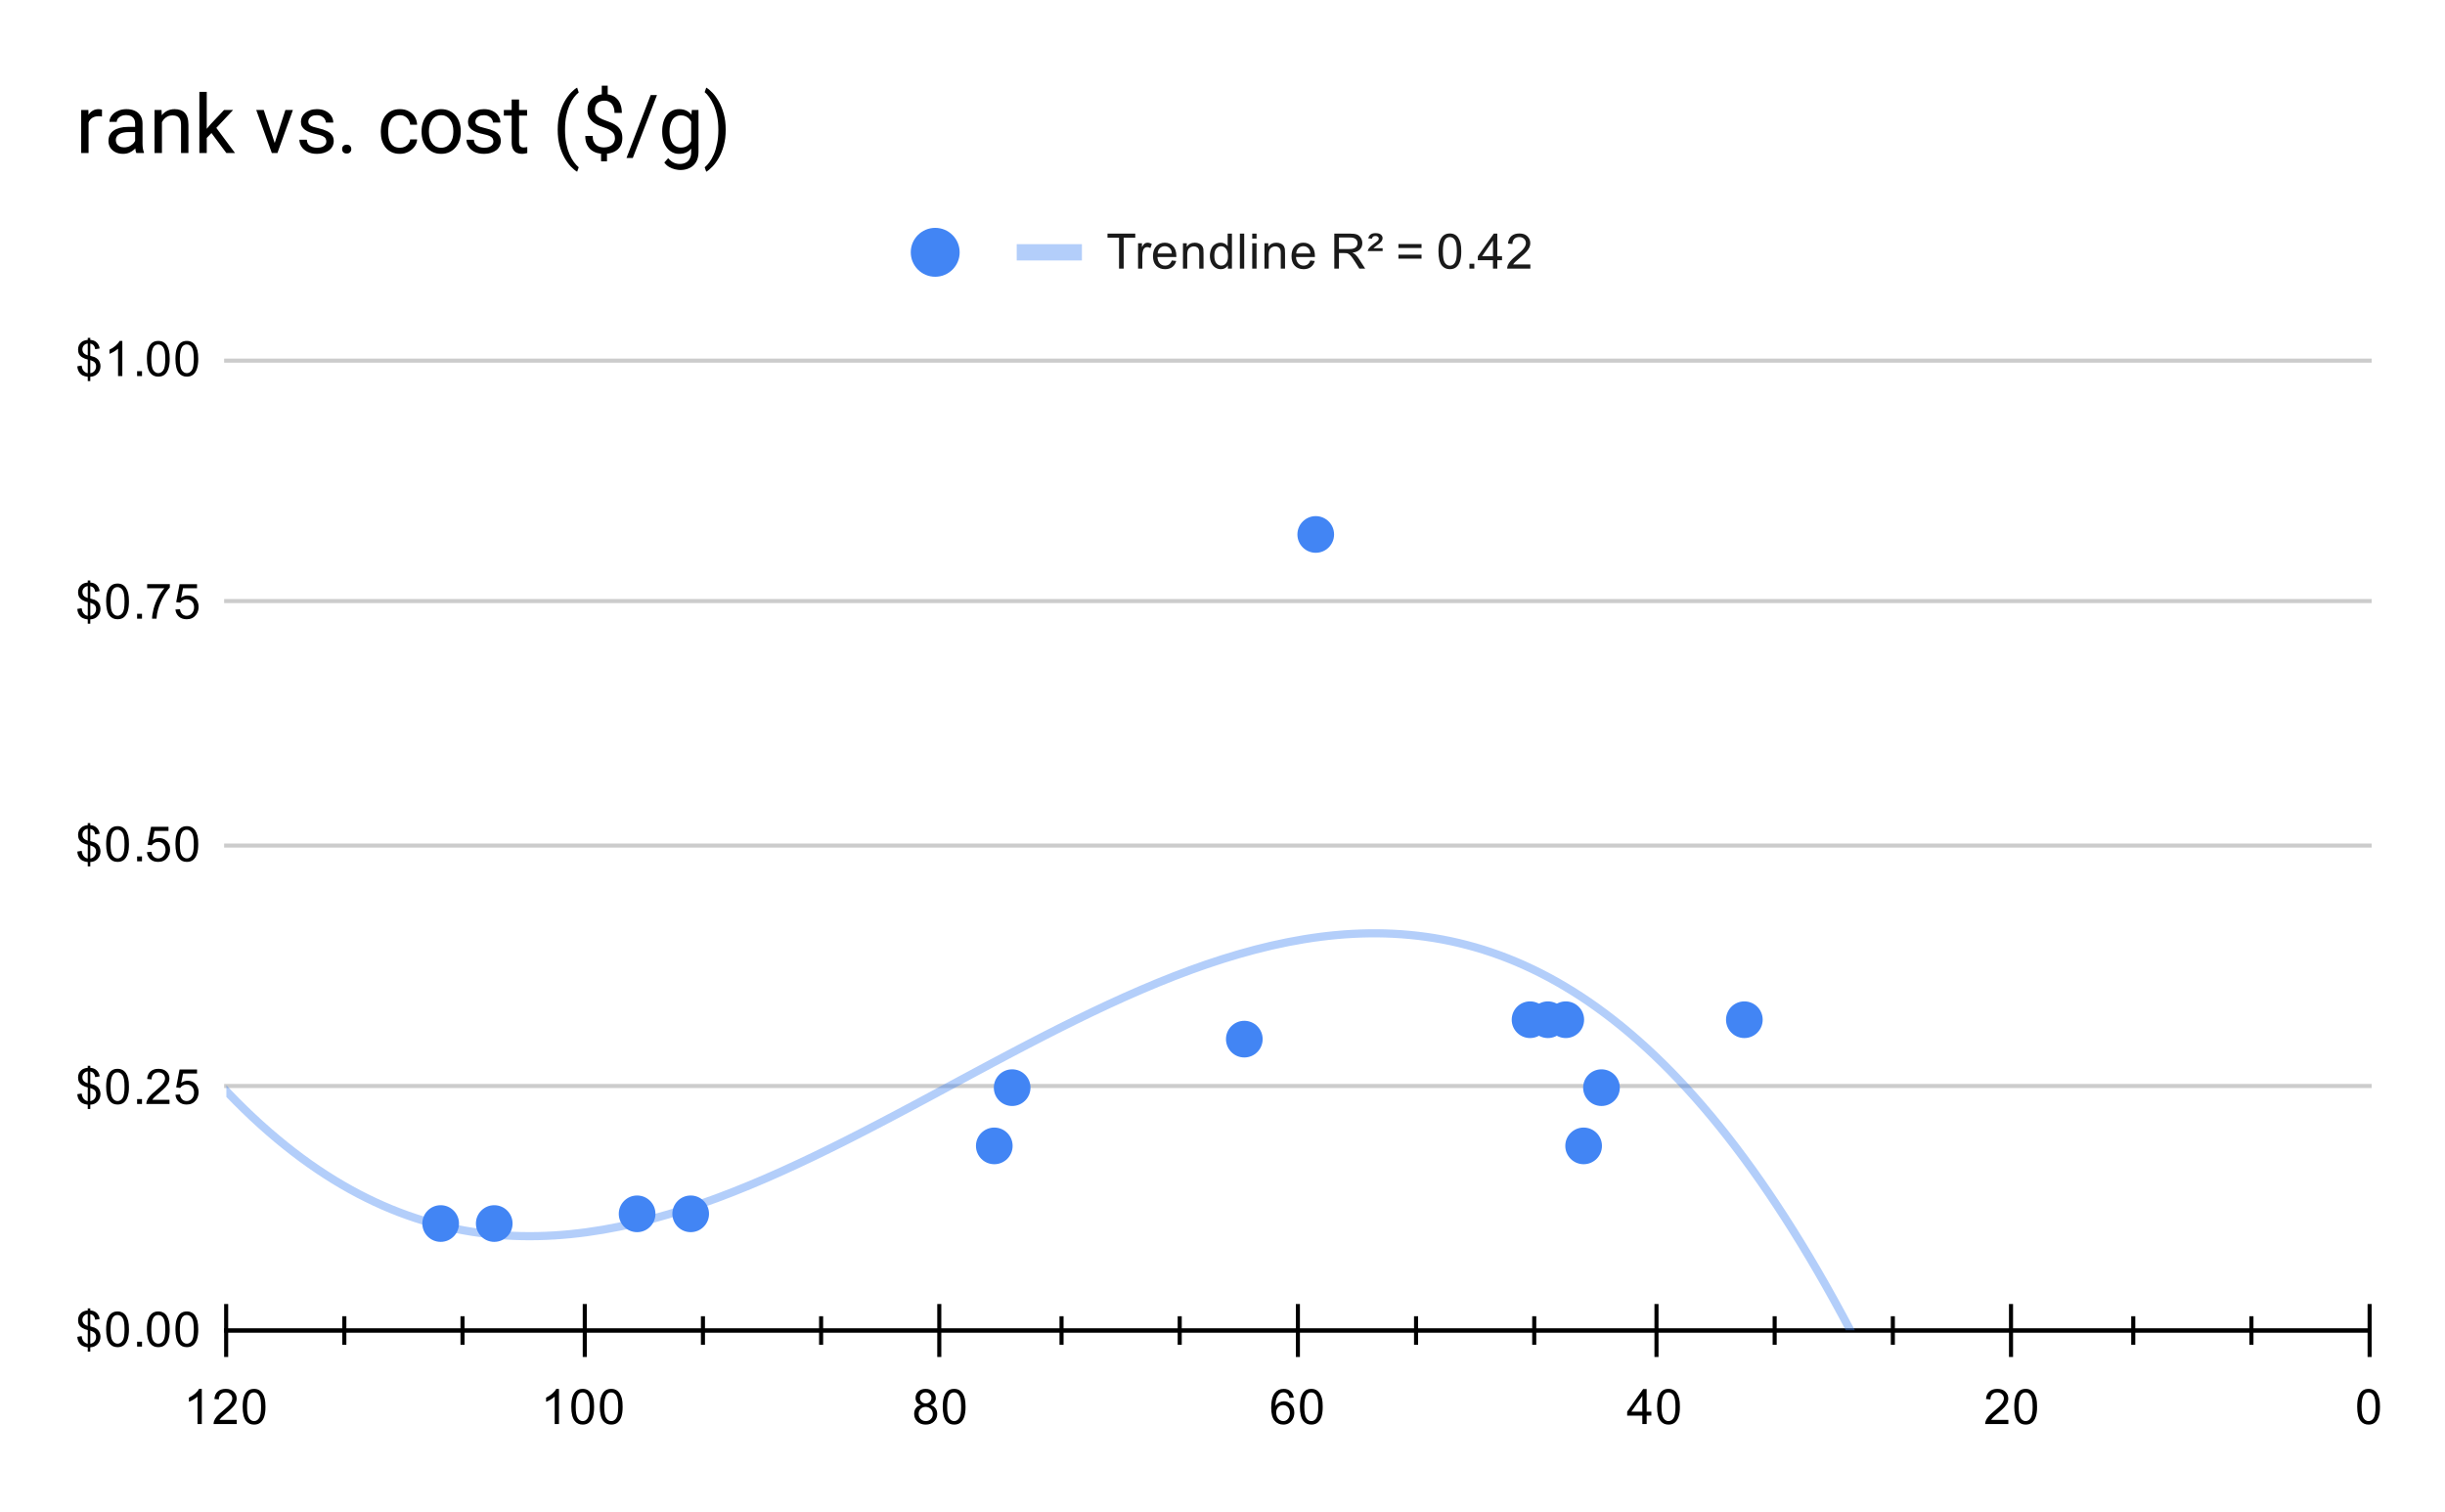 <svg version="1.1" viewBox="0.0 0.0 600.0 371.0" fill="none" stroke="none" stroke-linecap="square" stroke-miterlimit="10" width="600" height="371" xmlns:xlink="http://www.w3.org/1999/xlink" xmlns="http://www.w3.org/2000/svg"><path fill="#ffffff" d="M0 0L600.0 0L600.0 371.0L0 371.0L0 0Z" fill-rule="nonzero"/><path stroke="#000000" stroke-width="1.0" stroke-linecap="butt" stroke-opacity="0.0" d="M552.5 88.5L552.5 326.5" fill-rule="nonzero"/><path stroke="#000000" stroke-width="1.0" stroke-linecap="butt" stroke-opacity="0.0" d="M523.5 88.5L523.5 326.5" fill-rule="nonzero"/><path stroke="#000000" stroke-width="1.0" stroke-linecap="butt" stroke-opacity="0.0" d="M464.5 88.5L464.5 326.5" fill-rule="nonzero"/><path stroke="#000000" stroke-width="1.0" stroke-linecap="butt" stroke-opacity="0.0" d="M435.5 88.5L435.5 326.5" fill-rule="nonzero"/><path stroke="#000000" stroke-width="1.0" stroke-linecap="butt" stroke-opacity="0.0" d="M376.5 88.5L376.5 326.5" fill-rule="nonzero"/><path stroke="#000000" stroke-width="1.0" stroke-linecap="butt" stroke-opacity="0.0" d="M347.5 88.5L347.5 326.5" fill-rule="nonzero"/><path stroke="#000000" stroke-width="1.0" stroke-linecap="butt" stroke-opacity="0.0" d="M289.5 88.5L289.5 326.5" fill-rule="nonzero"/><path stroke="#000000" stroke-width="1.0" stroke-linecap="butt" stroke-opacity="0.0" d="M260.5 88.5L260.5 326.5" fill-rule="nonzero"/><path stroke="#000000" stroke-width="1.0" stroke-linecap="butt" stroke-opacity="0.0" d="M201.5 88.5L201.5 326.5" fill-rule="nonzero"/><path stroke="#000000" stroke-width="1.0" stroke-linecap="butt" stroke-opacity="0.0" d="M172.5 88.5L172.5 326.5" fill-rule="nonzero"/><path stroke="#000000" stroke-width="1.0" stroke-linecap="butt" stroke-opacity="0.0" d="M113.5 88.5L113.5 326.5" fill-rule="nonzero"/><path stroke="#000000" stroke-width="1.0" stroke-linecap="butt" stroke-opacity="0.0" d="M84.5 88.5L84.5 326.5" fill-rule="nonzero"/><path stroke="#333333" stroke-width="1.0" stroke-linecap="butt" d="M55.5 326.5L581.5 326.5" fill-rule="nonzero"/><path stroke="#cccccc" stroke-width="1.0" stroke-linecap="butt" d="M55.5 266.5L581.5 266.5" fill-rule="nonzero"/><path stroke="#cccccc" stroke-width="1.0" stroke-linecap="butt" d="M55.5 207.5L581.5 207.5" fill-rule="nonzero"/><path stroke="#cccccc" stroke-width="1.0" stroke-linecap="butt" d="M55.5 147.5L581.5 147.5" fill-rule="nonzero"/><path stroke="#cccccc" stroke-width="1.0" stroke-linecap="butt" d="M55.5 88.5L581.5 88.5" fill-rule="nonzero"/><path stroke="#000000" stroke-width="1.0" stroke-linecap="butt" stroke-opacity="0.0" d="M55.5 306.5L581.5 306.5" fill-rule="nonzero"/><path stroke="#000000" stroke-width="1.0" stroke-linecap="butt" stroke-opacity="0.0" d="M55.5 286.5L581.5 286.5" fill-rule="nonzero"/><path stroke="#000000" stroke-width="1.0" stroke-linecap="butt" stroke-opacity="0.0" d="M55.5 247.5L581.5 247.5" fill-rule="nonzero"/><path stroke="#000000" stroke-width="1.0" stroke-linecap="butt" stroke-opacity="0.0" d="M55.5 227.5L581.5 227.5" fill-rule="nonzero"/><path stroke="#000000" stroke-width="1.0" stroke-linecap="butt" stroke-opacity="0.0" d="M55.5 187.5L581.5 187.5" fill-rule="nonzero"/><path stroke="#000000" stroke-width="1.0" stroke-linecap="butt" stroke-opacity="0.0" d="M55.5 167.5L581.5 167.5" fill-rule="nonzero"/><path stroke="#000000" stroke-width="1.0" stroke-linecap="butt" stroke-opacity="0.0" d="M55.5 127.5L581.5 127.5" fill-rule="nonzero"/><path stroke="#000000" stroke-width="1.0" stroke-linecap="butt" stroke-opacity="0.0" d="M55.5 108.5L581.5 108.5" fill-rule="nonzero"/><path stroke="#000000" stroke-width="1.0" stroke-linecap="butt" d="M581.5 326.5L55.5 326.5" fill-rule="nonzero"/><clipPath id="id_0"><path d="M55.55 88.283L581.45 88.283L581.45 326.45L55.55 326.45L55.55 88.283Z" clip-rule="nonzero"/></clipPath><path stroke="#4285f4" stroke-width="2.0" stroke-linecap="butt" stroke-opacity="0.4" clip-path="url(#id_0)" d="M0 179.102C0 179.102 2.667 184.89 4.0 187.692C5.333 190.494 6.667 193.234 8.0 195.915C9.333 198.595 10.667 201.215 12.0 203.776C13.333 206.337 14.667 208.838 16.0 211.282C17.333 213.726 18.667 216.111 20.0 218.44C21.333 220.769 22.667 223.039 24.0 225.255C25.333 227.471 26.667 229.63 28.0 231.735C29.333 233.84 30.667 235.889 32.0 237.885C33.333 239.881 34.667 241.823 36.0 243.712C37.333 245.602 38.667 247.438 40.0 249.223C41.333 251.008 42.667 252.741 44.0 254.423C45.333 256.106 46.667 257.738 48.0 259.32C49.333 260.903 50.667 262.435 52.0 263.92C53.333 265.404 54.667 266.839 56.0 268.228C57.333 269.617 58.667 270.957 60.0 272.252C61.333 273.547 62.667 274.794 64.0 275.998C65.333 277.201 66.667 278.358 68.0 279.472C69.333 280.586 70.667 281.654 72.0 282.681C73.333 283.707 74.667 284.689 76.0 285.631C77.333 286.572 78.667 287.47 80.0 288.328C81.333 289.186 82.667 290.002 84.0 290.779C85.333 291.556 86.667 292.293 88.0 292.991C89.333 293.689 90.667 294.348 92.0 294.969C93.333 295.591 94.667 296.174 96.0 296.721C97.333 297.268 98.667 297.777 100.0 298.252C101.333 298.727 102.667 299.165 104.0 299.569C105.333 299.973 106.667 300.342 108.0 300.678C109.333 301.015 110.667 301.316 112.0 301.587C113.333 301.857 114.667 302.094 116.0 302.3C117.333 302.506 118.667 302.68 120.0 302.825C121.333 302.97 122.667 303.083 124.0 303.168C125.333 303.253 126.667 303.308 128.0 303.335C129.333 303.363 130.667 303.361 132.0 303.334C133.333 303.306 134.667 303.25 136.0 303.169C137.333 303.088 138.667 302.98 140.0 302.848C141.333 302.716 142.667 302.558 144.0 302.377C145.333 302.196 146.667 301.991 148.0 301.763C149.333 301.535 150.667 301.284 152.0 301.011C153.333 300.739 154.667 300.444 156.0 300.129C157.333 299.814 158.667 299.478 160.0 299.123C161.333 298.767 162.667 298.391 164.0 297.998C165.333 297.605 166.667 297.192 168.0 296.762C169.333 296.332 170.667 295.884 172.0 295.421C173.333 294.957 174.667 294.476 176.0 293.981C177.333 293.486 178.667 292.974 180.0 292.449C181.333 291.924 182.667 291.384 184.0 290.831C185.333 290.279 186.667 289.712 188.0 289.134C189.333 288.556 190.667 287.964 192.0 287.363C193.333 286.762 194.667 286.149 196.0 285.526C197.333 284.904 198.667 284.27 200.0 283.629C201.333 282.987 202.667 282.336 204.0 281.678C205.333 281.019 206.667 280.352 208.0 279.679C209.333 279.006 210.667 278.325 212.0 277.639C213.333 276.954 214.667 276.261 216.0 275.565C217.333 274.869 218.667 274.167 220.0 273.463C221.333 272.758 222.667 272.049 224.0 271.339C225.333 270.628 226.667 269.914 228.0 269.199C229.333 268.484 230.667 267.767 232.0 267.051C233.333 266.334 234.667 265.616 236.0 264.899C237.333 264.183 238.667 263.466 240.0 262.752C241.333 262.038 242.667 261.325 244.0 260.615C245.333 259.906 246.667 259.198 248.0 258.495C249.333 257.792 250.667 257.092 252.0 256.398C253.333 255.703 254.667 255.013 256.0 254.33C257.333 253.647 258.667 252.968 260.0 252.298C261.333 251.628 262.667 250.963 264.0 250.308C265.333 249.653 266.667 249.005 268.0 248.367C269.333 247.73 270.667 247.1 272.0 246.482C273.333 245.863 274.667 245.254 276.0 244.657C277.333 244.061 278.667 243.474 280.0 242.901C281.333 242.328 282.667 241.766 284.0 241.219C285.333 240.672 286.667 240.137 288.0 239.618C289.333 239.099 290.667 238.593 292.0 238.104C293.333 237.615 294.667 237.14 296.0 236.683C297.333 236.226 298.667 235.785 300.0 235.363C301.333 234.94 302.667 234.534 304.0 234.149C305.333 233.763 306.667 233.394 308.0 233.047C309.333 232.7 310.667 232.371 312.0 232.065C313.333 231.758 314.667 231.472 316.0 231.208C317.333 230.945 318.667 230.702 320.0 230.484C321.333 230.265 322.667 230.069 324.0 229.898C325.333 229.726 326.667 229.578 328.0 229.456C329.333 229.334 330.667 229.237 332.0 229.166C333.333 229.096 334.667 229.051 336.0 229.034C337.333 229.017 338.667 229.026 340.0 229.065C341.333 229.104 342.667 229.171 344.0 229.268C345.333 229.364 346.667 229.49 348.0 229.646C349.333 229.803 350.667 229.99 352.0 230.209C353.333 230.428 354.667 230.677 356.0 230.961C357.333 231.244 358.667 231.559 360.0 231.909C361.333 232.258 362.667 232.641 364.0 233.059C365.333 233.478 366.667 233.93 368.0 234.419C369.333 234.908 370.667 235.432 372.0 235.993C373.333 236.555 374.667 237.153 376.0 237.79C377.333 238.427 378.667 239.101 380.0 239.815C381.333 240.528 382.667 241.28 384.0 242.074C385.333 242.867 386.667 243.699 388.0 244.574C389.333 245.448 390.667 246.363 392.0 247.321C393.333 248.279 394.667 249.279 396.0 250.323C397.333 251.366 398.667 252.452 400.0 253.584C401.333 254.716 402.667 255.891 404.0 257.112C405.333 258.334 406.667 259.6 408.0 260.913C409.333 262.227 410.667 263.586 412.0 264.994C413.333 266.401 414.667 267.856 416.0 269.36C417.333 270.864 418.667 272.416 420.0 274.018C421.333 275.621 422.667 277.272 424.0 278.975C425.333 280.679 426.667 282.432 428.0 284.238C429.333 286.044 430.667 287.9 432.0 289.811C433.333 291.722 434.667 293.685 436.0 295.703C437.333 297.721 438.667 299.791 440.0 301.918C441.333 304.045 442.667 306.226 444.0 308.465C445.333 310.703 446.667 312.997 448.0 315.348C449.333 317.7 450.667 320.108 452.0 322.575C453.333 325.043 454.667 327.567 456.0 330.152C457.333 332.737 458.667 335.38 460.0 338.085C461.333 340.79 462.667 343.554 464.0 346.381C465.333 349.208 466.667 352.095 468.0 355.046C469.333 357.997 470.667 361.009 472.0 364.087C473.333 367.164 474.667 370.304 476.0 373.509C477.333 376.715 478.667 379.984 480.0 383.32C481.333 386.656 482.667 390.057 484.0 393.525C485.333 396.994 486.667 400.529 488.0 404.132C489.333 407.736 490.667 411.406 492.0 415.147C493.333 418.887 494.667 422.695 496.0 426.575C497.333 430.454 498.667 434.403 500.0 438.424C501.333 442.444 502.667 446.535 504.0 450.699C505.333 454.863 506.667 459.098 508.0 463.408C509.333 467.717 510.667 472.099 512.0 476.556C513.333 481.013 514.667 485.543 516.0 490.15C517.333 494.757 518.667 499.438 520.0 504.197C521.333 508.956 522.667 513.79 524.0 518.703C525.333 523.615 526.667 528.605 528.0 533.673C529.333 538.742 530.667 543.889 532.0 549.116C533.333 554.343 534.667 559.649 536.0 565.037C537.333 570.424 538.667 575.891 540.0 581.442C541.333 586.992 542.667 592.623 544.0 598.337C545.333 604.052 546.667 609.849 548.0 615.731C549.333 621.612 550.667 627.577 552.0 633.628C553.333 639.678 554.667 645.813 556.0 652.035C557.333 658.256 558.667 664.563 560.0 670.958C561.333 677.353 562.667 683.834 564.0 690.405C565.333 696.975 566.667 703.632 568.0 710.38C569.333 717.128 570.667 723.964 572.0 730.892C573.333 737.819 574.667 744.836 576.0 751.946C577.333 759.055 580.0 773.548 580.0 773.548" fill-rule="nonzero"/><path fill="#4285f4" clip-path="url(#id_0)" d="M432.562 250.237C432.562 252.722 430.548 254.737 428.062 254.737C425.577 254.737 423.562 252.722 423.562 250.237C423.562 247.751 425.577 245.737 428.062 245.737C430.548 245.737 432.562 247.751 432.562 250.237Z" fill-rule="nonzero"/><path fill="#4285f4" clip-path="url(#id_0)" d="M397.502 266.908C397.502 269.394 395.488 271.408 393.002 271.408C390.517 271.408 388.502 269.394 388.502 266.908C388.502 264.423 390.517 262.408 393.002 262.408C395.488 262.408 397.502 264.423 397.502 266.908Z" fill-rule="nonzero"/><path fill="#4285f4" clip-path="url(#id_0)" d="M393.12 281.198C393.12 283.684 391.105 285.698 388.62 285.698C386.135 285.698 384.12 283.684 384.12 281.198C384.12 278.713 386.135 276.698 388.62 276.698C391.105 276.698 393.12 278.713 393.12 281.198Z" fill-rule="nonzero"/><path fill="#4285f4" clip-path="url(#id_0)" d="M388.738 250.237C388.738 252.722 386.723 254.737 384.238 254.737C381.752 254.737 379.738 252.722 379.738 250.237C379.738 247.751 381.752 245.737 384.238 245.737C386.723 245.737 388.738 247.751 388.738 250.237Z" fill-rule="nonzero"/><path fill="#4285f4" clip-path="url(#id_0)" d="M384.355 250.237C384.355 252.722 382.34 254.737 379.855 254.737C377.37 254.737 375.355 252.722 375.355 250.237C375.355 247.751 377.37 245.737 379.855 245.737C382.34 245.737 384.355 247.751 384.355 250.237Z" fill-rule="nonzero"/><path fill="#4285f4" clip-path="url(#id_0)" d="M379.973 250.237C379.973 252.722 377.958 254.737 375.473 254.737C372.987 254.737 370.973 252.722 370.973 250.237C370.973 247.751 372.987 245.737 375.473 245.737C377.958 245.737 379.973 247.751 379.973 250.237Z" fill-rule="nonzero"/><path fill="#4285f4" clip-path="url(#id_0)" d="M327.382 131.153C327.382 133.639 325.368 135.653 322.882 135.653C320.397 135.653 318.382 133.639 318.382 131.153C318.382 128.668 320.397 126.653 322.882 126.653C325.368 126.653 327.382 128.668 327.382 131.153Z" fill-rule="nonzero"/><path fill="#4285f4" clip-path="url(#id_0)" d="M309.853 255.0C309.853 257.485 307.838 259.5 305.353 259.5C302.867 259.5 300.853 257.485 300.853 255.0C300.853 252.515 302.867 250.5 305.353 250.5C307.838 250.5 309.853 252.515 309.853 255.0Z" fill-rule="nonzero"/><path fill="#4285f4" clip-path="url(#id_0)" d="M252.88 266.908C252.88 269.394 250.865 271.408 248.38 271.408C245.895 271.408 243.88 269.394 243.88 266.908C243.88 264.423 245.895 262.408 248.38 262.408C250.865 262.408 252.88 264.423 252.88 266.908Z" fill-rule="nonzero"/><path fill="#4285f4" clip-path="url(#id_0)" d="M248.498 281.198C248.498 283.684 246.483 285.698 243.998 285.698C241.512 285.698 239.498 283.684 239.498 281.198C239.498 278.713 241.512 276.698 243.998 276.698C246.483 276.698 248.498 278.713 248.498 281.198Z" fill-rule="nonzero"/><path fill="#4285f4" clip-path="url(#id_0)" d="M173.995 297.87C173.995 300.355 171.98 302.37 169.495 302.37C167.01 302.37 164.995 300.355 164.995 297.87C164.995 295.385 167.01 293.37 169.495 293.37C171.98 293.37 173.995 295.385 173.995 297.87Z" fill-rule="nonzero"/><path fill="#4285f4" clip-path="url(#id_0)" d="M160.847 297.87C160.847 300.355 158.833 302.37 156.347 302.37C153.862 302.37 151.847 300.355 151.847 297.87C151.847 295.385 153.862 293.37 156.347 293.37C158.833 293.37 160.847 295.385 160.847 297.87Z" fill-rule="nonzero"/><path fill="#4285f4" clip-path="url(#id_0)" d="M125.787 300.252C125.787 302.737 123.773 304.752 121.287 304.752C118.802 304.752 116.787 302.737 116.787 300.252C116.787 297.766 118.802 295.752 121.287 295.752C123.773 295.752 125.787 297.766 125.787 300.252Z" fill-rule="nonzero"/><path fill="#4285f4" clip-path="url(#id_0)" d="M112.64 300.252C112.64 302.737 110.625 304.752 108.14 304.752C105.655 304.752 103.64 302.737 103.64 300.252C103.64 297.766 105.655 295.752 108.14 295.752C110.625 295.752 112.64 297.766 112.64 300.252Z" fill-rule="nonzero"/><path stroke="#000000" stroke-width="1.0" stroke-linecap="butt" d="M552.5 329.5L552.5 323.5" fill-rule="nonzero"/><path stroke="#000000" stroke-width="1.0" stroke-linecap="butt" d="M523.5 329.5L523.5 323.5" fill-rule="nonzero"/><path stroke="#000000" stroke-width="1.0" stroke-linecap="butt" d="M464.5 329.5L464.5 323.5" fill-rule="nonzero"/><path stroke="#000000" stroke-width="1.0" stroke-linecap="butt" d="M435.5 329.5L435.5 323.5" fill-rule="nonzero"/><path stroke="#000000" stroke-width="1.0" stroke-linecap="butt" d="M376.5 329.5L376.5 323.5" fill-rule="nonzero"/><path stroke="#000000" stroke-width="1.0" stroke-linecap="butt" d="M347.5 329.5L347.5 323.5" fill-rule="nonzero"/><path stroke="#000000" stroke-width="1.0" stroke-linecap="butt" d="M289.5 329.5L289.5 323.5" fill-rule="nonzero"/><path stroke="#000000" stroke-width="1.0" stroke-linecap="butt" d="M260.5 329.5L260.5 323.5" fill-rule="nonzero"/><path stroke="#000000" stroke-width="1.0" stroke-linecap="butt" d="M201.5 329.5L201.5 323.5" fill-rule="nonzero"/><path stroke="#000000" stroke-width="1.0" stroke-linecap="butt" d="M172.5 329.5L172.5 323.5" fill-rule="nonzero"/><path stroke="#000000" stroke-width="1.0" stroke-linecap="butt" d="M113.5 329.5L113.5 323.5" fill-rule="nonzero"/><path stroke="#000000" stroke-width="1.0" stroke-linecap="butt" d="M84.5 329.5L84.5 323.5" fill-rule="nonzero"/><path stroke="#000000" stroke-width="1.0" stroke-linecap="butt" d="M581.5 332.5L581.5 320.5" fill-rule="nonzero"/><path stroke="#000000" stroke-width="1.0" stroke-linecap="butt" d="M493.5 332.5L493.5 320.5" fill-rule="nonzero"/><path stroke="#000000" stroke-width="1.0" stroke-linecap="butt" d="M406.5 332.5L406.5 320.5" fill-rule="nonzero"/><path stroke="#000000" stroke-width="1.0" stroke-linecap="butt" d="M318.5 332.5L318.5 320.5" fill-rule="nonzero"/><path stroke="#000000" stroke-width="1.0" stroke-linecap="butt" d="M230.5 332.5L230.5 320.5" fill-rule="nonzero"/><path stroke="#000000" stroke-width="1.0" stroke-linecap="butt" d="M143.5 332.5L143.5 320.5" fill-rule="nonzero"/><path stroke="#000000" stroke-width="1.0" stroke-linecap="butt" d="M55.5 332.5L55.5 320.5" fill-rule="nonzero"/><path fill="#000000" d="M21.534 331.684L21.534 330.637Q20.753 330.528 20.253 330.278Q19.753 330.028 19.394 329.466Q19.034 328.887 18.972 328.059L20.034 327.872Q20.159 328.716 20.472 329.106Q20.925 329.669 21.534 329.747L21.534 326.387Q20.894 326.262 20.206 325.872Q19.706 325.591 19.425 325.106Q19.159 324.606 19.159 323.966Q19.159 322.841 19.956 322.153Q20.488 321.684 21.534 321.575L21.534 321.075L22.159 321.075L22.159 321.575Q23.081 321.653 23.613 322.106Q24.316 322.684 24.456 323.684L23.363 323.856Q23.269 323.231 22.972 322.903Q22.675 322.575 22.159 322.466L22.159 325.497Q22.956 325.7 23.222 325.809Q23.706 326.028 24.019 326.341Q24.331 326.653 24.488 327.091Q24.659 327.512 24.659 328.012Q24.659 329.106 23.956 329.841Q23.269 330.575 22.159 330.622L22.159 331.684L21.534 331.684ZM21.534 322.45Q20.925 322.544 20.566 322.95Q20.222 323.341 20.222 323.887Q20.222 324.419 20.519 324.794Q20.816 325.153 21.534 325.372L21.534 322.45ZM22.159 329.747Q22.769 329.669 23.175 329.216Q23.581 328.747 23.581 328.075Q23.581 327.497 23.284 327.153Q23.003 326.809 22.159 326.528L22.159 329.747ZM26.05 326.216Q26.05 324.684 26.363 323.762Q26.675 322.825 27.284 322.325Q27.909 321.825 28.847 321.825Q29.534 321.825 30.05 322.106Q30.581 322.387 30.925 322.919Q31.269 323.434 31.456 324.184Q31.644 324.934 31.644 326.216Q31.644 327.731 31.331 328.653Q31.034 329.575 30.409 330.091Q29.8 330.591 28.847 330.591Q27.613 330.591 26.894 329.7Q26.05 328.637 26.05 326.216ZM27.128 326.216Q27.128 328.325 27.628 329.028Q28.128 329.731 28.847 329.731Q29.581 329.731 30.066 329.028Q30.566 328.325 30.566 326.216Q30.566 324.091 30.066 323.403Q29.581 322.7 28.831 322.7Q28.113 322.7 27.675 323.309Q27.128 324.091 27.128 326.216ZM33.644 330.45L33.644 329.247L34.847 329.247L34.847 330.45L33.644 330.45ZM36.05 326.216Q36.05 324.684 36.362 323.762Q36.675 322.825 37.284 322.325Q37.909 321.825 38.847 321.825Q39.534 321.825 40.05 322.106Q40.581 322.387 40.925 322.919Q41.269 323.434 41.456 324.184Q41.644 324.934 41.644 326.216Q41.644 327.731 41.331 328.653Q41.034 329.575 40.409 330.091Q39.8 330.591 38.847 330.591Q37.612 330.591 36.894 329.7Q36.05 328.637 36.05 326.216ZM37.128 326.216Q37.128 328.325 37.628 329.028Q38.128 329.731 38.847 329.731Q39.581 329.731 40.066 329.028Q40.566 328.325 40.566 326.216Q40.566 324.091 40.066 323.403Q39.581 322.7 38.831 322.7Q38.112 322.7 37.675 323.309Q37.128 324.091 37.128 326.216ZM43.05 326.216Q43.05 324.684 43.362 323.762Q43.675 322.825 44.284 322.325Q44.909 321.825 45.847 321.825Q46.534 321.825 47.05 322.106Q47.581 322.387 47.925 322.919Q48.269 323.434 48.456 324.184Q48.644 324.934 48.644 326.216Q48.644 327.731 48.331 328.653Q48.034 329.575 47.409 330.091Q46.8 330.591 45.847 330.591Q44.612 330.591 43.894 329.7Q43.05 328.637 43.05 326.216ZM44.128 326.216Q44.128 328.325 44.628 329.028Q45.128 329.731 45.847 329.731Q46.581 329.731 47.066 329.028Q47.566 328.325 47.566 326.216Q47.566 324.091 47.066 323.403Q46.581 322.7 45.831 322.7Q45.112 322.7 44.675 323.309Q44.128 324.091 44.128 326.216Z" fill-rule="nonzero"/><path fill="#000000" d="M21.534 272.143L21.534 271.096Q20.753 270.986 20.253 270.736Q19.753 270.486 19.394 269.924Q19.034 269.346 18.972 268.518L20.034 268.33Q20.159 269.174 20.472 269.565Q20.925 270.127 21.534 270.205L21.534 266.846Q20.894 266.721 20.206 266.33Q19.706 266.049 19.425 265.565Q19.159 265.065 19.159 264.424Q19.159 263.299 19.956 262.611Q20.488 262.143 21.534 262.033L21.534 261.533L22.159 261.533L22.159 262.033Q23.081 262.111 23.613 262.565Q24.316 263.143 24.456 264.143L23.363 264.315Q23.269 263.69 22.972 263.361Q22.675 263.033 22.159 262.924L22.159 265.955Q22.956 266.158 23.222 266.268Q23.706 266.486 24.019 266.799Q24.331 267.111 24.488 267.549Q24.659 267.971 24.659 268.471Q24.659 269.565 23.956 270.299Q23.269 271.033 22.159 271.08L22.159 272.143L21.534 272.143ZM21.534 262.908Q20.925 263.002 20.566 263.408Q20.222 263.799 20.222 264.346Q20.222 264.877 20.519 265.252Q20.816 265.611 21.534 265.83L21.534 262.908ZM22.159 270.205Q22.769 270.127 23.175 269.674Q23.581 269.205 23.581 268.533Q23.581 267.955 23.284 267.611Q23.003 267.268 22.159 266.986L22.159 270.205ZM26.05 266.674Q26.05 265.143 26.363 264.221Q26.675 263.283 27.284 262.783Q27.909 262.283 28.847 262.283Q29.534 262.283 30.05 262.565Q30.581 262.846 30.925 263.377Q31.269 263.893 31.456 264.643Q31.644 265.393 31.644 266.674Q31.644 268.19 31.331 269.111Q31.034 270.033 30.409 270.549Q29.8 271.049 28.847 271.049Q27.613 271.049 26.894 270.158Q26.05 269.096 26.05 266.674ZM27.128 266.674Q27.128 268.783 27.628 269.486Q28.128 270.19 28.847 270.19Q29.581 270.19 30.066 269.486Q30.566 268.783 30.566 266.674Q30.566 264.549 30.066 263.861Q29.581 263.158 28.831 263.158Q28.113 263.158 27.675 263.768Q27.128 264.549 27.128 266.674ZM33.644 270.908L33.644 269.705L34.847 269.705L34.847 270.908L33.644 270.908ZM41.597 269.893L41.597 270.908L35.909 270.908Q35.909 270.533 36.034 270.174Q36.253 269.596 36.722 269.033Q37.206 268.471 38.112 267.736Q39.519 266.58 40.003 265.908Q40.503 265.236 40.503 264.643Q40.503 264.018 40.05 263.596Q39.597 263.158 38.878 263.158Q38.112 263.158 37.659 263.611Q37.206 264.065 37.191 264.877L36.112 264.768Q36.222 263.549 36.941 262.924Q37.675 262.283 38.909 262.283Q40.144 262.283 40.862 262.971Q41.581 263.658 41.581 264.674Q41.581 265.19 41.362 265.69Q41.159 266.174 40.659 266.736Q40.175 267.283 39.05 268.236Q38.097 269.033 37.816 269.33Q37.55 269.611 37.378 269.893L41.597 269.893ZM43.05 268.658L44.159 268.565Q44.284 269.377 44.722 269.783Q45.175 270.19 45.816 270.19Q46.566 270.19 47.097 269.611Q47.628 269.033 47.628 268.096Q47.628 267.19 47.112 266.674Q46.612 266.143 45.784 266.143Q45.284 266.143 44.862 266.377Q44.456 266.611 44.222 266.971L43.237 266.846L44.066 262.44L48.347 262.44L48.347 263.44L44.909 263.44L44.456 265.752Q45.222 265.205 46.066 265.205Q47.191 265.205 47.956 265.986Q48.737 266.768 48.737 268.002Q48.737 269.158 48.066 270.018Q47.237 271.049 45.816 271.049Q44.644 271.049 43.894 270.393Q43.159 269.736 43.05 268.658Z" fill-rule="nonzero"/><path fill="#000000" d="M21.534 212.601L21.534 211.554Q20.753 211.445 20.253 211.195Q19.753 210.945 19.394 210.382Q19.034 209.804 18.972 208.976L20.034 208.789Q20.159 209.632 20.472 210.023Q20.925 210.585 21.534 210.664L21.534 207.304Q20.894 207.179 20.206 206.789Q19.706 206.507 19.425 206.023Q19.159 205.523 19.159 204.882Q19.159 203.757 19.956 203.07Q20.488 202.601 21.534 202.492L21.534 201.992L22.159 201.992L22.159 202.492Q23.081 202.57 23.613 203.023Q24.316 203.601 24.456 204.601L23.363 204.773Q23.269 204.148 22.972 203.82Q22.675 203.492 22.159 203.382L22.159 206.414Q22.956 206.617 23.222 206.726Q23.706 206.945 24.019 207.257Q24.331 207.57 24.488 208.007Q24.659 208.429 24.659 208.929Q24.659 210.023 23.956 210.757Q23.269 211.492 22.159 211.539L22.159 212.601L21.534 212.601ZM21.534 203.367Q20.925 203.46 20.566 203.867Q20.222 204.257 20.222 204.804Q20.222 205.335 20.519 205.71Q20.816 206.07 21.534 206.289L21.534 203.367ZM22.159 210.664Q22.769 210.585 23.175 210.132Q23.581 209.664 23.581 208.992Q23.581 208.414 23.284 208.07Q23.003 207.726 22.159 207.445L22.159 210.664ZM26.05 207.132Q26.05 205.601 26.363 204.679Q26.675 203.742 27.284 203.242Q27.909 202.742 28.847 202.742Q29.534 202.742 30.05 203.023Q30.581 203.304 30.925 203.835Q31.269 204.351 31.456 205.101Q31.644 205.851 31.644 207.132Q31.644 208.648 31.331 209.57Q31.034 210.492 30.409 211.007Q29.8 211.507 28.847 211.507Q27.613 211.507 26.894 210.617Q26.05 209.554 26.05 207.132ZM27.128 207.132Q27.128 209.242 27.628 209.945Q28.128 210.648 28.847 210.648Q29.581 210.648 30.066 209.945Q30.566 209.242 30.566 207.132Q30.566 205.007 30.066 204.32Q29.581 203.617 28.831 203.617Q28.113 203.617 27.675 204.226Q27.128 205.007 27.128 207.132ZM33.644 211.367L33.644 210.164L34.847 210.164L34.847 211.367L33.644 211.367ZM36.05 209.117L37.159 209.023Q37.284 209.835 37.722 210.242Q38.175 210.648 38.816 210.648Q39.566 210.648 40.097 210.07Q40.628 209.492 40.628 208.554Q40.628 207.648 40.112 207.132Q39.612 206.601 38.784 206.601Q38.284 206.601 37.862 206.835Q37.456 207.07 37.222 207.429L36.237 207.304L37.066 202.898L41.347 202.898L41.347 203.898L37.909 203.898L37.456 206.21Q38.222 205.664 39.066 205.664Q40.191 205.664 40.956 206.445Q41.737 207.226 41.737 208.46Q41.737 209.617 41.066 210.476Q40.237 211.507 38.816 211.507Q37.644 211.507 36.894 210.851Q36.159 210.195 36.05 209.117ZM43.05 207.132Q43.05 205.601 43.362 204.679Q43.675 203.742 44.284 203.242Q44.909 202.742 45.847 202.742Q46.534 202.742 47.05 203.023Q47.581 203.304 47.925 203.835Q48.269 204.351 48.456 205.101Q48.644 205.851 48.644 207.132Q48.644 208.648 48.331 209.57Q48.034 210.492 47.409 211.007Q46.8 211.507 45.847 211.507Q44.612 211.507 43.894 210.617Q43.05 209.554 43.05 207.132ZM44.128 207.132Q44.128 209.242 44.628 209.945Q45.128 210.648 45.847 210.648Q46.581 210.648 47.066 209.945Q47.566 209.242 47.566 207.132Q47.566 205.007 47.066 204.32Q46.581 203.617 45.831 203.617Q45.112 203.617 44.675 204.226Q44.128 205.007 44.128 207.132Z" fill-rule="nonzero"/><path fill="#000000" d="M21.534 153.059L21.534 152.012Q20.753 151.903 20.253 151.653Q19.753 151.403 19.394 150.841Q19.034 150.262 18.972 149.434L20.034 149.247Q20.159 150.091 20.472 150.481Q20.925 151.044 21.534 151.122L21.534 147.762Q20.894 147.637 20.206 147.247Q19.706 146.966 19.425 146.481Q19.159 145.981 19.159 145.341Q19.159 144.216 19.956 143.528Q20.488 143.059 21.534 142.95L21.534 142.45L22.159 142.45L22.159 142.95Q23.081 143.028 23.613 143.481Q24.316 144.059 24.456 145.059L23.363 145.231Q23.269 144.606 22.972 144.278Q22.675 143.95 22.159 143.841L22.159 146.872Q22.956 147.075 23.222 147.184Q23.706 147.403 24.019 147.716Q24.331 148.028 24.488 148.466Q24.659 148.887 24.659 149.387Q24.659 150.481 23.956 151.216Q23.269 151.95 22.159 151.997L22.159 153.059L21.534 153.059ZM21.534 143.825Q20.925 143.919 20.566 144.325Q20.222 144.716 20.222 145.262Q20.222 145.794 20.519 146.169Q20.816 146.528 21.534 146.747L21.534 143.825ZM22.159 151.122Q22.769 151.044 23.175 150.591Q23.581 150.122 23.581 149.45Q23.581 148.872 23.284 148.528Q23.003 148.184 22.159 147.903L22.159 151.122ZM26.05 147.591Q26.05 146.059 26.363 145.137Q26.675 144.2 27.284 143.7Q27.909 143.2 28.847 143.2Q29.534 143.2 30.05 143.481Q30.581 143.762 30.925 144.294Q31.269 144.809 31.456 145.559Q31.644 146.309 31.644 147.591Q31.644 149.106 31.331 150.028Q31.034 150.95 30.409 151.466Q29.8 151.966 28.847 151.966Q27.613 151.966 26.894 151.075Q26.05 150.012 26.05 147.591ZM27.128 147.591Q27.128 149.7 27.628 150.403Q28.128 151.106 28.847 151.106Q29.581 151.106 30.066 150.403Q30.566 149.7 30.566 147.591Q30.566 145.466 30.066 144.778Q29.581 144.075 28.831 144.075Q28.113 144.075 27.675 144.684Q27.128 145.466 27.128 147.591ZM33.644 151.825L33.644 150.622L34.847 150.622L34.847 151.825L33.644 151.825ZM36.112 144.356L36.112 143.341L41.675 143.341L41.675 144.169Q40.862 145.044 40.05 146.497Q39.253 147.934 38.816 149.466Q38.487 150.544 38.409 151.825L37.316 151.825Q37.331 150.809 37.706 149.372Q38.097 147.934 38.8 146.606Q39.519 145.278 40.331 144.356L36.112 144.356ZM43.05 149.575L44.159 149.481Q44.284 150.294 44.722 150.7Q45.175 151.106 45.816 151.106Q46.566 151.106 47.097 150.528Q47.628 149.95 47.628 149.012Q47.628 148.106 47.112 147.591Q46.612 147.059 45.784 147.059Q45.284 147.059 44.862 147.294Q44.456 147.528 44.222 147.887L43.237 147.762L44.066 143.356L48.347 143.356L48.347 144.356L44.909 144.356L44.456 146.669Q45.222 146.122 46.066 146.122Q47.191 146.122 47.956 146.903Q48.737 147.684 48.737 148.919Q48.737 150.075 48.066 150.934Q47.237 151.966 45.816 151.966Q44.644 151.966 43.894 151.309Q43.159 150.653 43.05 149.575Z" fill-rule="nonzero"/><path fill="#000000" d="M21.534 93.518L21.534 92.471Q20.753 92.361 20.253 92.111Q19.753 91.861 19.394 91.299Q19.034 90.721 18.972 89.893L20.034 89.705Q20.159 90.549 20.472 90.94Q20.925 91.502 21.534 91.58L21.534 88.221Q20.894 88.096 20.206 87.705Q19.706 87.424 19.425 86.94Q19.159 86.44 19.159 85.799Q19.159 84.674 19.956 83.986Q20.488 83.518 21.534 83.408L21.534 82.908L22.159 82.908L22.159 83.408Q23.081 83.486 23.613 83.94Q24.316 84.518 24.456 85.518L23.363 85.69Q23.269 85.065 22.972 84.736Q22.675 84.408 22.159 84.299L22.159 87.33Q22.956 87.533 23.222 87.643Q23.706 87.861 24.019 88.174Q24.331 88.486 24.488 88.924Q24.659 89.346 24.659 89.846Q24.659 90.94 23.956 91.674Q23.269 92.408 22.159 92.455L22.159 93.518L21.534 93.518ZM21.534 84.283Q20.925 84.377 20.566 84.783Q20.222 85.174 20.222 85.721Q20.222 86.252 20.519 86.627Q20.816 86.986 21.534 87.205L21.534 84.283ZM22.159 91.58Q22.769 91.502 23.175 91.049Q23.581 90.58 23.581 89.908Q23.581 89.33 23.284 88.986Q23.003 88.643 22.159 88.361L22.159 91.58ZM30.019 92.283L28.972 92.283L28.972 85.565Q28.581 85.924 27.956 86.299Q27.347 86.658 26.863 86.83L26.863 85.815Q27.738 85.393 28.394 84.815Q29.066 84.221 29.347 83.658L30.019 83.658L30.019 92.283ZM33.644 92.283L33.644 91.08L34.847 91.08L34.847 92.283L33.644 92.283ZM36.05 88.049Q36.05 86.518 36.362 85.596Q36.675 84.658 37.284 84.158Q37.909 83.658 38.847 83.658Q39.534 83.658 40.05 83.94Q40.581 84.221 40.925 84.752Q41.269 85.268 41.456 86.018Q41.644 86.768 41.644 88.049Q41.644 89.565 41.331 90.486Q41.034 91.408 40.409 91.924Q39.8 92.424 38.847 92.424Q37.612 92.424 36.894 91.533Q36.05 90.471 36.05 88.049ZM37.128 88.049Q37.128 90.158 37.628 90.861Q38.128 91.565 38.847 91.565Q39.581 91.565 40.066 90.861Q40.566 90.158 40.566 88.049Q40.566 85.924 40.066 85.236Q39.581 84.533 38.831 84.533Q38.112 84.533 37.675 85.143Q37.128 85.924 37.128 88.049ZM43.05 88.049Q43.05 86.518 43.362 85.596Q43.675 84.658 44.284 84.158Q44.909 83.658 45.847 83.658Q46.534 83.658 47.05 83.94Q47.581 84.221 47.925 84.752Q48.269 85.268 48.456 86.018Q48.644 86.768 48.644 88.049Q48.644 89.565 48.331 90.486Q48.034 91.408 47.409 91.924Q46.8 92.424 45.847 92.424Q44.612 92.424 43.894 91.533Q43.05 90.471 43.05 88.049ZM44.128 88.049Q44.128 90.158 44.628 90.861Q45.128 91.565 45.847 91.565Q46.581 91.565 47.066 90.861Q47.566 90.158 47.566 88.049Q47.566 85.924 47.066 85.236Q46.581 84.533 45.831 84.533Q45.112 84.533 44.675 85.143Q44.128 85.924 44.128 88.049Z" fill-rule="nonzero"/><path fill="#000000" d="M578.45 345.216Q578.45 343.684 578.763 342.762Q579.075 341.825 579.684 341.325Q580.309 340.825 581.247 340.825Q581.934 340.825 582.45 341.106Q582.981 341.387 583.325 341.919Q583.669 342.434 583.856 343.184Q584.044 343.934 584.044 345.216Q584.044 346.731 583.731 347.653Q583.434 348.575 582.809 349.091Q582.2 349.591 581.247 349.591Q580.013 349.591 579.294 348.7Q578.45 347.637 578.45 345.216ZM579.528 345.216Q579.528 347.325 580.028 348.028Q580.528 348.731 581.247 348.731Q581.981 348.731 582.466 348.028Q582.966 347.325 582.966 345.216Q582.966 343.091 582.466 342.403Q581.981 341.7 581.231 341.7Q580.513 341.7 580.075 342.309Q579.528 343.091 579.528 345.216Z" fill-rule="nonzero"/><path fill="#000000" d="M492.847 348.434L492.847 349.45L487.159 349.45Q487.159 349.075 487.284 348.716Q487.503 348.137 487.972 347.575Q488.456 347.012 489.363 346.278Q490.769 345.122 491.253 344.45Q491.753 343.778 491.753 343.184Q491.753 342.559 491.3 342.137Q490.847 341.7 490.128 341.7Q489.363 341.7 488.909 342.153Q488.456 342.606 488.441 343.419L487.363 343.309Q487.472 342.091 488.191 341.466Q488.925 340.825 490.159 340.825Q491.394 340.825 492.113 341.512Q492.831 342.2 492.831 343.216Q492.831 343.731 492.613 344.231Q492.409 344.716 491.909 345.278Q491.425 345.825 490.3 346.778Q489.347 347.575 489.066 347.872Q488.8 348.153 488.628 348.434L492.847 348.434ZM494.3 345.216Q494.3 343.684 494.613 342.762Q494.925 341.825 495.534 341.325Q496.159 340.825 497.097 340.825Q497.784 340.825 498.3 341.106Q498.831 341.387 499.175 341.919Q499.519 342.434 499.706 343.184Q499.894 343.934 499.894 345.216Q499.894 346.731 499.581 347.653Q499.284 348.575 498.659 349.091Q498.05 349.591 497.097 349.591Q495.863 349.591 495.144 348.7Q494.3 347.637 494.3 345.216ZM495.378 345.216Q495.378 347.325 495.878 348.028Q496.378 348.731 497.097 348.731Q497.831 348.731 498.316 348.028Q498.816 347.325 498.816 345.216Q498.816 343.091 498.316 342.403Q497.831 341.7 497.081 341.7Q496.363 341.7 495.925 342.309Q495.378 343.091 495.378 345.216Z" fill-rule="nonzero"/><path fill="#000000" d="M403.025 349.45L403.025 347.387L399.306 347.387L399.306 346.419L403.228 340.856L404.087 340.856L404.087 346.419L405.244 346.419L405.244 347.387L404.087 347.387L404.087 349.45L403.025 349.45ZM403.025 346.419L403.025 342.559L400.337 346.419L403.025 346.419ZM406.65 345.216Q406.65 343.684 406.962 342.762Q407.275 341.825 407.884 341.325Q408.509 340.825 409.447 340.825Q410.134 340.825 410.65 341.106Q411.181 341.387 411.525 341.919Q411.869 342.434 412.056 343.184Q412.244 343.934 412.244 345.216Q412.244 346.731 411.931 347.653Q411.634 348.575 411.009 349.091Q410.4 349.591 409.447 349.591Q408.212 349.591 407.494 348.7Q406.65 347.637 406.65 345.216ZM407.728 345.216Q407.728 347.325 408.228 348.028Q408.728 348.731 409.447 348.731Q410.181 348.731 410.666 348.028Q411.166 347.325 411.166 345.216Q411.166 343.091 410.666 342.403Q410.181 341.7 409.431 341.7Q408.712 341.7 408.275 342.309Q407.728 343.091 407.728 345.216Z" fill-rule="nonzero"/><path fill="#000000" d="M317.469 342.966L316.422 343.044Q316.281 342.419 316.031 342.137Q315.594 341.684 314.969 341.684Q314.469 341.684 314.078 341.966Q313.594 342.341 313.297 343.044Q313.016 343.731 313.0 345.012Q313.375 344.434 313.922 344.153Q314.484 343.872 315.094 343.872Q316.141 343.872 316.875 344.653Q317.625 345.434 317.625 346.653Q317.625 347.466 317.266 348.169Q316.922 348.856 316.312 349.231Q315.703 349.591 314.938 349.591Q313.609 349.591 312.781 348.622Q311.953 347.653 311.953 345.434Q311.953 342.934 312.875 341.809Q313.672 340.825 315.031 340.825Q316.047 340.825 316.688 341.403Q317.344 341.966 317.469 342.966ZM313.172 346.669Q313.172 347.216 313.391 347.716Q313.625 348.2 314.031 348.466Q314.453 348.731 314.922 348.731Q315.578 348.731 316.062 348.2Q316.547 347.653 316.547 346.731Q316.547 345.841 316.062 345.325Q315.594 344.809 314.875 344.809Q314.156 344.809 313.656 345.325Q313.172 345.841 313.172 346.669ZM319.0 345.216Q319.0 343.684 319.312 342.762Q319.625 341.825 320.234 341.325Q320.859 340.825 321.797 340.825Q322.484 340.825 323.0 341.106Q323.531 341.387 323.875 341.919Q324.219 342.434 324.406 343.184Q324.594 343.934 324.594 345.216Q324.594 346.731 324.281 347.653Q323.984 348.575 323.359 349.091Q322.75 349.591 321.797 349.591Q320.562 349.591 319.844 348.7Q319.0 347.637 319.0 345.216ZM320.078 345.216Q320.078 347.325 320.578 348.028Q321.078 348.731 321.797 348.731Q322.531 348.731 323.016 348.028Q323.516 347.325 323.516 345.216Q323.516 343.091 323.016 342.403Q322.531 341.7 321.781 341.7Q321.062 341.7 320.625 342.309Q320.078 343.091 320.078 345.216Z" fill-rule="nonzero"/><path fill="#000000" d="M225.975 344.794Q225.319 344.544 224.991 344.106Q224.678 343.653 224.678 343.044Q224.678 342.106 225.35 341.466Q226.037 340.825 227.147 340.825Q228.272 340.825 228.959 341.481Q229.647 342.137 229.647 343.075Q229.647 343.669 229.334 344.106Q229.022 344.544 228.381 344.794Q229.178 345.044 229.584 345.622Q229.991 346.2 229.991 346.997Q229.991 348.091 229.209 348.841Q228.444 349.591 227.162 349.591Q225.897 349.591 225.116 348.841Q224.334 348.091 224.334 346.966Q224.334 346.122 224.756 345.559Q225.194 344.997 225.975 344.794ZM225.756 342.997Q225.756 343.606 226.147 343.997Q226.553 344.387 227.178 344.387Q227.787 344.387 228.178 344.012Q228.569 343.622 228.569 343.059Q228.569 342.481 228.162 342.091Q227.756 341.684 227.162 341.684Q226.553 341.684 226.147 342.075Q225.756 342.466 225.756 342.997ZM225.428 346.966Q225.428 347.419 225.631 347.841Q225.85 348.262 226.272 348.497Q226.694 348.731 227.178 348.731Q227.928 348.731 228.412 348.247Q228.912 347.762 228.912 347.012Q228.912 346.247 228.412 345.747Q227.912 345.247 227.147 345.247Q226.397 345.247 225.912 345.747Q225.428 346.231 225.428 346.966ZM231.35 345.216Q231.35 343.684 231.662 342.762Q231.975 341.825 232.584 341.325Q233.209 340.825 234.147 340.825Q234.834 340.825 235.35 341.106Q235.881 341.387 236.225 341.919Q236.569 342.434 236.756 343.184Q236.944 343.934 236.944 345.216Q236.944 346.731 236.631 347.653Q236.334 348.575 235.709 349.091Q235.1 349.591 234.147 349.591Q232.912 349.591 232.194 348.7Q231.35 347.637 231.35 345.216ZM232.428 345.216Q232.428 347.325 232.928 348.028Q233.428 348.731 234.147 348.731Q234.881 348.731 235.366 348.028Q235.866 347.325 235.866 345.216Q235.866 343.091 235.366 342.403Q234.881 341.7 234.131 341.7Q233.412 341.7 232.975 342.309Q232.428 343.091 232.428 345.216Z" fill-rule="nonzero"/><path fill="#000000" d="M137.169 349.45L136.122 349.45L136.122 342.731Q135.731 343.091 135.106 343.466Q134.497 343.825 134.012 343.997L134.012 342.981Q134.887 342.559 135.544 341.981Q136.216 341.387 136.497 340.825L137.169 340.825L137.169 349.45ZM140.2 345.216Q140.2 343.684 140.512 342.762Q140.825 341.825 141.434 341.325Q142.059 340.825 142.997 340.825Q143.684 340.825 144.2 341.106Q144.731 341.387 145.075 341.919Q145.419 342.434 145.606 343.184Q145.794 343.934 145.794 345.216Q145.794 346.731 145.481 347.653Q145.184 348.575 144.559 349.091Q143.95 349.591 142.997 349.591Q141.762 349.591 141.044 348.7Q140.2 347.637 140.2 345.216ZM141.278 345.216Q141.278 347.325 141.778 348.028Q142.278 348.731 142.997 348.731Q143.731 348.731 144.216 348.028Q144.716 347.325 144.716 345.216Q144.716 343.091 144.216 342.403Q143.731 341.7 142.981 341.7Q142.262 341.7 141.825 342.309Q141.278 343.091 141.278 345.216ZM147.2 345.216Q147.2 343.684 147.512 342.762Q147.825 341.825 148.434 341.325Q149.059 340.825 149.997 340.825Q150.684 340.825 151.2 341.106Q151.731 341.387 152.075 341.919Q152.419 342.434 152.606 343.184Q152.794 343.934 152.794 345.216Q152.794 346.731 152.481 347.653Q152.184 348.575 151.559 349.091Q150.95 349.591 149.997 349.591Q148.762 349.591 148.044 348.7Q147.2 347.637 147.2 345.216ZM148.278 345.216Q148.278 347.325 148.778 348.028Q149.278 348.731 149.997 348.731Q150.731 348.731 151.216 348.028Q151.716 347.325 151.716 345.216Q151.716 343.091 151.216 342.403Q150.731 341.7 149.981 341.7Q149.262 341.7 148.825 342.309Q148.278 343.091 148.278 345.216Z" fill-rule="nonzero"/><path fill="#000000" d="M49.519 349.45L48.472 349.45L48.472 342.731Q48.081 343.091 47.456 343.466Q46.847 343.825 46.362 343.997L46.362 342.981Q47.237 342.559 47.894 341.981Q48.566 341.387 48.847 340.825L49.519 340.825L49.519 349.45ZM58.097 348.434L58.097 349.45L52.409 349.45Q52.409 349.075 52.534 348.716Q52.753 348.137 53.222 347.575Q53.706 347.012 54.612 346.278Q56.019 345.122 56.503 344.45Q57.003 343.778 57.003 343.184Q57.003 342.559 56.55 342.137Q56.097 341.7 55.378 341.7Q54.612 341.7 54.159 342.153Q53.706 342.606 53.691 343.419L52.612 343.309Q52.722 342.091 53.441 341.466Q54.175 340.825 55.409 340.825Q56.644 340.825 57.362 341.512Q58.081 342.2 58.081 343.216Q58.081 343.731 57.862 344.231Q57.659 344.716 57.159 345.278Q56.675 345.825 55.55 346.778Q54.597 347.575 54.316 347.872Q54.05 348.153 53.878 348.434L58.097 348.434ZM59.55 345.216Q59.55 343.684 59.862 342.762Q60.175 341.825 60.784 341.325Q61.409 340.825 62.347 340.825Q63.034 340.825 63.55 341.106Q64.081 341.387 64.425 341.919Q64.769 342.434 64.956 343.184Q65.144 343.934 65.144 345.216Q65.144 346.731 64.831 347.653Q64.534 348.575 63.909 349.091Q63.3 349.591 62.347 349.591Q61.112 349.591 60.394 348.7Q59.55 347.637 59.55 345.216ZM60.628 345.216Q60.628 347.325 61.128 348.028Q61.628 348.731 62.347 348.731Q63.081 348.731 63.566 348.028Q64.066 347.325 64.066 345.216Q64.066 343.091 63.566 342.403Q63.081 341.7 62.331 341.7Q61.612 341.7 61.175 342.309Q60.628 343.091 60.628 345.216Z" fill-rule="nonzero"/><path fill="#4285f4" d="M235.5 61.917C235.5 65.23 232.814 67.917 229.5 67.917C226.186 67.917 223.5 65.23 223.5 61.917C223.5 58.603 226.186 55.917 229.5 55.917C232.814 55.917 235.5 58.603 235.5 61.917Z" fill-rule="nonzero"/><path stroke="#4285f4" stroke-width="4.0" stroke-linecap="butt" stroke-opacity="0.4" d="M251.5 61.917L263.5 61.917" fill-rule="nonzero"/><path fill="#1a1a1a" d="M274.609 65.917L274.609 58.339L271.781 58.339L271.781 57.323L278.594 57.323L278.594 58.339L275.75 58.339L275.75 65.917L274.609 65.917ZM279.281 65.917L279.281 59.698L280.234 59.698L280.234 60.635Q280.594 59.979 280.891 59.776Q281.203 59.557 281.578 59.557Q282.109 59.557 282.656 59.885L282.297 60.87Q281.906 60.635 281.531 60.635Q281.172 60.635 280.891 60.854Q280.625 61.057 280.516 61.432Q280.328 61.995 280.328 62.651L280.328 65.917L279.281 65.917ZM287.547 63.917L288.641 64.042Q288.391 64.995 287.688 65.526Q286.984 66.057 285.906 66.057Q284.547 66.057 283.734 65.214Q282.938 64.37 282.938 62.854Q282.938 61.292 283.75 60.432Q284.562 59.557 285.844 59.557Q287.094 59.557 287.875 60.401Q288.672 61.245 288.672 62.792Q288.672 62.885 288.672 63.073L284.031 63.073Q284.094 64.104 284.609 64.651Q285.125 65.182 285.906 65.182Q286.484 65.182 286.891 64.885Q287.312 64.573 287.547 63.917ZM284.094 62.214L287.562 62.214Q287.5 61.417 287.172 61.026Q286.656 60.417 285.859 60.417Q285.125 60.417 284.625 60.901Q284.141 61.385 284.094 62.214ZM290.297 65.917L290.297 59.698L291.234 59.698L291.234 60.573Q291.922 59.557 293.219 59.557Q293.781 59.557 294.25 59.76Q294.734 59.964 294.969 60.292Q295.203 60.62 295.297 61.057Q295.344 61.354 295.344 62.089L295.344 65.917L294.297 65.917L294.297 62.135Q294.297 61.479 294.172 61.167Q294.047 60.854 293.734 60.667Q293.422 60.464 293.0 60.464Q292.328 60.464 291.828 60.901Q291.344 61.323 291.344 62.51L291.344 65.917L290.297 65.917ZM301.328 65.917L301.328 65.135Q300.734 66.057 299.594 66.057Q298.844 66.057 298.219 65.651Q297.594 65.229 297.25 64.495Q296.906 63.76 296.906 62.807Q296.906 61.885 297.219 61.12Q297.531 60.354 298.156 59.964Q298.781 59.557 299.547 59.557Q300.109 59.557 300.547 59.792Q300.984 60.026 301.266 60.401L301.266 57.323L302.312 57.323L302.312 65.917L301.328 65.917ZM298.0 62.807Q298.0 64.01 298.5 64.604Q299.0 65.182 299.688 65.182Q300.375 65.182 300.859 64.62Q301.344 64.057 301.344 62.901Q301.344 61.62 300.844 61.026Q300.359 60.432 299.641 60.432Q298.938 60.432 298.469 61.01Q298.0 61.573 298.0 62.807ZM304.266 65.917L304.266 57.323L305.328 57.323L305.328 65.917L304.266 65.917ZM307.297 58.542L307.297 57.323L308.359 57.323L308.359 58.542L307.297 58.542ZM307.297 65.917L307.297 59.698L308.359 59.698L308.359 65.917L307.297 65.917ZM310.297 65.917L310.297 59.698L311.234 59.698L311.234 60.573Q311.922 59.557 313.219 59.557Q313.781 59.557 314.25 59.76Q314.734 59.964 314.969 60.292Q315.203 60.62 315.297 61.057Q315.344 61.354 315.344 62.089L315.344 65.917L314.297 65.917L314.297 62.135Q314.297 61.479 314.172 61.167Q314.047 60.854 313.734 60.667Q313.422 60.464 313.0 60.464Q312.328 60.464 311.828 60.901Q311.344 61.323 311.344 62.51L311.344 65.917L310.297 65.917ZM321.547 63.917L322.641 64.042Q322.391 64.995 321.688 65.526Q320.984 66.057 319.906 66.057Q318.547 66.057 317.734 65.214Q316.938 64.37 316.938 62.854Q316.938 61.292 317.75 60.432Q318.562 59.557 319.844 59.557Q321.094 59.557 321.875 60.401Q322.672 61.245 322.672 62.792Q322.672 62.885 322.672 63.073L318.031 63.073Q318.094 64.104 318.609 64.651Q319.125 65.182 319.906 65.182Q320.484 65.182 320.891 64.885Q321.312 64.573 321.547 63.917ZM318.094 62.214L321.562 62.214Q321.5 61.417 321.172 61.026Q320.656 60.417 319.859 60.417Q319.125 60.417 318.625 60.901Q318.141 61.385 318.094 62.214ZM327.438 65.917L327.438 57.323L331.25 57.323Q332.406 57.323 333.0 57.557Q333.594 57.792 333.953 58.385Q334.312 58.964 334.312 59.667Q334.312 60.589 333.719 61.214Q333.125 61.839 331.891 62.01Q332.344 62.229 332.578 62.432Q333.078 62.885 333.516 63.573L335.016 65.917L333.578 65.917L332.453 64.135Q331.953 63.354 331.625 62.948Q331.312 62.542 331.047 62.385Q330.797 62.214 330.531 62.135Q330.344 62.104 329.906 62.104L328.578 62.104L328.578 65.917L327.438 65.917ZM328.578 61.12L331.031 61.12Q331.797 61.12 332.234 60.964Q332.688 60.792 332.906 60.448Q333.141 60.089 333.141 59.667Q333.141 59.057 332.688 58.667Q332.25 58.276 331.297 58.276L328.578 58.276L328.578 61.12ZM335.641 61.62Q335.688 61.292 335.922 60.948Q336.297 60.448 337.141 59.839Q337.984 59.229 338.141 59.042Q338.359 58.807 338.359 58.557Q338.359 58.276 338.141 58.104Q337.938 57.917 337.547 57.917Q337.156 57.917 336.969 58.057Q336.781 58.182 336.656 58.573L335.766 58.479Q335.938 57.839 336.359 57.526Q336.781 57.214 337.562 57.214Q338.453 57.214 338.859 57.573Q339.281 57.917 339.281 58.417Q339.281 58.901 338.922 59.339Q338.672 59.667 337.734 60.339Q337.234 60.698 337.031 60.917L339.297 60.917L339.297 61.62L335.641 61.62ZM348.844 60.87L343.172 60.87L343.172 59.885L348.844 59.885L348.844 60.87ZM348.844 63.479L343.172 63.479L343.172 62.495L348.844 62.495L348.844 63.479ZM353.0 61.682Q353.0 60.151 353.312 59.229Q353.625 58.292 354.234 57.792Q354.859 57.292 355.797 57.292Q356.484 57.292 357.0 57.573Q357.531 57.854 357.875 58.385Q358.219 58.901 358.406 59.651Q358.594 60.401 358.594 61.682Q358.594 63.198 358.281 64.12Q357.984 65.042 357.359 65.557Q356.75 66.057 355.797 66.057Q354.562 66.057 353.844 65.167Q353.0 64.104 353.0 61.682ZM354.078 61.682Q354.078 63.792 354.578 64.495Q355.078 65.198 355.797 65.198Q356.531 65.198 357.016 64.495Q357.516 63.792 357.516 61.682Q357.516 59.557 357.016 58.87Q356.531 58.167 355.781 58.167Q355.062 58.167 354.625 58.776Q354.078 59.557 354.078 61.682ZM360.594 65.917L360.594 64.714L361.797 64.714L361.797 65.917L360.594 65.917ZM366.375 65.917L366.375 63.854L362.656 63.854L362.656 62.885L366.578 57.323L367.438 57.323L367.438 62.885L368.594 62.885L368.594 63.854L367.438 63.854L367.438 65.917L366.375 65.917ZM366.375 62.885L366.375 59.026L363.688 62.885L366.375 62.885ZM375.547 64.901L375.547 65.917L369.859 65.917Q369.859 65.542 369.984 65.182Q370.203 64.604 370.672 64.042Q371.156 63.479 372.062 62.745Q373.469 61.589 373.953 60.917Q374.453 60.245 374.453 59.651Q374.453 59.026 374.0 58.604Q373.547 58.167 372.828 58.167Q372.062 58.167 371.609 58.62Q371.156 59.073 371.141 59.885L370.062 59.776Q370.172 58.557 370.891 57.932Q371.625 57.292 372.859 57.292Q374.094 57.292 374.812 57.979Q375.531 58.667 375.531 59.682Q375.531 60.198 375.312 60.698Q375.109 61.182 374.609 61.745Q374.125 62.292 373.0 63.245Q372.047 64.042 371.766 64.339Q371.5 64.62 371.328 64.901L375.547 64.901Z" fill-rule="nonzero"/><path fill="#000000" d="M21.738 28.644L21.738 37.55L19.925 37.55L19.925 26.988L21.691 26.988L21.738 28.644ZM25.034 26.925L25.019 28.597Q24.8 28.55 24.597 28.534Q24.394 28.519 24.144 28.519Q23.519 28.519 23.034 28.722Q22.566 28.909 22.222 29.269Q21.894 29.613 21.706 30.097Q21.519 30.581 21.456 31.159L20.956 31.456Q20.956 30.503 21.144 29.659Q21.331 28.816 21.722 28.175Q22.128 27.519 22.753 27.159Q23.378 26.784 24.238 26.784Q24.425 26.784 24.675 26.831Q24.941 26.878 25.034 26.925ZM33.159 35.737L33.159 30.3Q33.159 29.675 32.909 29.222Q32.659 28.753 32.159 28.503Q31.659 28.238 30.925 28.238Q30.253 28.238 29.738 28.472Q29.222 28.706 28.925 29.097Q28.644 29.472 28.644 29.909L26.847 29.909Q26.847 29.347 27.128 28.8Q27.425 28.238 27.972 27.784Q28.534 27.331 29.3 27.066Q30.081 26.784 31.034 26.784Q32.191 26.784 33.066 27.175Q33.956 27.566 34.456 28.363Q34.972 29.144 34.972 30.316L34.972 35.237Q34.972 35.769 35.05 36.362Q35.144 36.956 35.331 37.394L35.331 37.55L33.456 37.55Q33.316 37.237 33.237 36.722Q33.159 36.191 33.159 35.737ZM33.472 31.144L33.487 32.409L31.659 32.409Q30.894 32.409 30.284 32.534Q29.675 32.659 29.269 32.909Q28.863 33.144 28.644 33.519Q28.425 33.878 28.425 34.362Q28.425 34.862 28.644 35.284Q28.878 35.691 29.331 35.925Q29.784 36.159 30.456 36.159Q31.284 36.159 31.909 35.816Q32.55 35.456 32.925 34.956Q33.3 34.441 33.331 33.972L34.112 34.831Q34.034 35.237 33.722 35.737Q33.425 36.237 32.925 36.691Q32.425 37.144 31.738 37.456Q31.05 37.753 30.191 37.753Q29.113 37.753 28.3 37.331Q27.503 36.909 27.05 36.206Q26.613 35.487 26.613 34.612Q26.613 33.753 26.941 33.112Q27.284 32.456 27.909 32.034Q28.534 31.597 29.409 31.378Q30.284 31.144 31.378 31.144L33.472 31.144ZM39.737 29.238L39.737 37.55L37.925 37.55L37.925 26.988L39.644 26.988L39.737 29.238ZM39.3 31.863L38.55 31.831Q38.566 30.753 38.878 29.831Q39.191 28.909 39.753 28.222Q40.316 27.534 41.097 27.159Q41.894 26.784 42.847 26.784Q43.628 26.784 44.253 27.003Q44.878 27.206 45.316 27.675Q45.769 28.128 46.003 28.863Q46.237 29.581 46.237 30.628L46.237 37.55L44.425 37.55L44.425 30.613Q44.425 29.769 44.175 29.269Q43.941 28.769 43.472 28.55Q43.003 28.316 42.316 28.316Q41.644 28.316 41.081 28.597Q40.534 28.878 40.128 29.378Q39.737 29.878 39.519 30.519Q39.3 31.159 39.3 31.863ZM50.737 22.55L50.737 37.55L48.925 37.55L48.925 22.55L50.737 22.55ZM57.206 26.988L52.597 31.909L50.019 34.597L49.862 32.659L51.706 30.456L54.987 26.988L57.206 26.988ZM55.55 37.55L51.784 32.503L52.722 30.894L57.675 37.55L55.55 37.55ZM67.144 35.925L70.034 26.988L71.878 26.988L68.081 37.55L66.862 37.55L67.144 35.925ZM64.722 26.988L67.706 35.972L67.909 37.55L66.706 37.55L62.878 26.988L64.722 26.988ZM80.081 34.753Q80.081 34.362 79.909 34.019Q79.737 33.675 79.206 33.409Q78.691 33.128 77.644 32.925Q76.769 32.737 76.05 32.487Q75.347 32.222 74.847 31.863Q74.362 31.503 74.097 31.019Q73.847 30.534 73.847 29.878Q73.847 29.253 74.112 28.691Q74.394 28.128 74.909 27.706Q75.425 27.269 76.144 27.034Q76.862 26.784 77.753 26.784Q79.019 26.784 79.909 27.238Q80.816 27.691 81.3 28.441Q81.784 29.175 81.784 30.081L79.972 30.081Q79.972 29.644 79.706 29.238Q79.456 28.816 78.956 28.55Q78.472 28.269 77.753 28.269Q77.003 28.269 76.534 28.503Q76.081 28.738 75.862 29.097Q75.659 29.441 75.659 29.831Q75.659 30.113 75.753 30.347Q75.862 30.581 76.128 30.769Q76.394 30.956 76.862 31.128Q77.347 31.284 78.081 31.456Q79.394 31.753 80.222 32.159Q81.066 32.566 81.472 33.159Q81.894 33.753 81.894 34.612Q81.894 35.3 81.597 35.878Q81.316 36.456 80.769 36.878Q80.222 37.284 79.472 37.519Q78.737 37.753 77.8 37.753Q76.409 37.753 75.441 37.253Q74.472 36.753 73.972 35.956Q73.472 35.159 73.472 34.284L75.3 34.284Q75.331 35.034 75.722 35.472Q76.112 35.894 76.675 36.081Q77.253 36.253 77.8 36.253Q78.55 36.253 79.05 36.066Q79.55 35.862 79.816 35.534Q80.081 35.191 80.081 34.753ZM83.956 36.597Q83.956 36.128 84.237 35.816Q84.534 35.503 85.081 35.503Q85.628 35.503 85.909 35.816Q86.206 36.128 86.206 36.597Q86.206 37.034 85.909 37.362Q85.628 37.675 85.081 37.675Q84.534 37.675 84.237 37.362Q83.956 37.034 83.956 36.597ZM98.159 36.253Q98.8 36.253 99.347 36.003Q99.894 35.737 100.237 35.269Q100.597 34.8 100.644 34.206L102.362 34.206Q102.316 35.144 101.737 35.956Q101.159 36.753 100.222 37.253Q99.284 37.753 98.159 37.753Q96.972 37.753 96.081 37.331Q95.191 36.909 94.612 36.175Q94.034 35.441 93.737 34.487Q93.456 33.534 93.456 32.472L93.456 32.066Q93.456 31.003 93.737 30.05Q94.034 29.097 94.612 28.363Q95.191 27.628 96.081 27.206Q96.972 26.784 98.159 26.784Q99.394 26.784 100.316 27.3Q101.253 27.8 101.784 28.659Q102.316 29.519 102.362 30.613L100.644 30.613Q100.597 29.956 100.269 29.441Q99.956 28.909 99.409 28.597Q98.878 28.269 98.159 28.269Q97.331 28.269 96.769 28.597Q96.206 28.925 95.878 29.488Q95.55 30.034 95.409 30.706Q95.269 31.363 95.269 32.066L95.269 32.472Q95.269 33.159 95.394 33.847Q95.534 34.519 95.862 35.066Q96.191 35.612 96.753 35.941Q97.316 36.253 98.159 36.253ZM103.456 32.378L103.456 32.159Q103.456 31.019 103.784 30.034Q104.112 29.05 104.737 28.331Q105.362 27.597 106.253 27.191Q107.144 26.784 108.237 26.784Q109.362 26.784 110.253 27.191Q111.144 27.597 111.769 28.331Q112.409 29.05 112.737 30.034Q113.066 31.019 113.066 32.159L113.066 32.378Q113.066 33.519 112.737 34.503Q112.409 35.472 111.769 36.206Q111.144 36.941 110.253 37.347Q109.378 37.753 108.269 37.753Q107.144 37.753 106.253 37.347Q105.378 36.941 104.737 36.206Q104.112 35.472 103.784 34.503Q103.456 33.519 103.456 32.378ZM105.253 32.159L105.253 32.378Q105.253 33.175 105.441 33.878Q105.628 34.566 106.003 35.112Q106.378 35.644 106.941 35.956Q107.519 36.253 108.269 36.253Q109.003 36.253 109.566 35.956Q110.128 35.644 110.503 35.112Q110.878 34.566 111.066 33.878Q111.253 33.175 111.253 32.378L111.253 32.159Q111.253 31.378 111.066 30.691Q110.878 29.988 110.487 29.441Q110.112 28.894 109.55 28.581Q109.003 28.269 108.237 28.269Q107.503 28.269 106.941 28.581Q106.378 28.894 106.003 29.441Q105.628 29.988 105.441 30.691Q105.253 31.378 105.253 32.159ZM121.081 34.753Q121.081 34.362 120.909 34.019Q120.737 33.675 120.206 33.409Q119.691 33.128 118.644 32.925Q117.769 32.737 117.05 32.487Q116.347 32.222 115.847 31.863Q115.362 31.503 115.097 31.019Q114.847 30.534 114.847 29.878Q114.847 29.253 115.112 28.691Q115.394 28.128 115.909 27.706Q116.425 27.269 117.144 27.034Q117.862 26.784 118.753 26.784Q120.019 26.784 120.909 27.238Q121.816 27.691 122.3 28.441Q122.784 29.175 122.784 30.081L120.972 30.081Q120.972 29.644 120.706 29.238Q120.456 28.816 119.956 28.55Q119.472 28.269 118.753 28.269Q118.003 28.269 117.534 28.503Q117.081 28.738 116.862 29.097Q116.659 29.441 116.659 29.831Q116.659 30.113 116.753 30.347Q116.862 30.581 117.128 30.769Q117.394 30.956 117.862 31.128Q118.347 31.284 119.081 31.456Q120.394 31.753 121.222 32.159Q122.066 32.566 122.472 33.159Q122.894 33.753 122.894 34.612Q122.894 35.3 122.597 35.878Q122.316 36.456 121.769 36.878Q121.222 37.284 120.472 37.519Q119.737 37.753 118.8 37.753Q117.409 37.753 116.441 37.253Q115.472 36.753 114.972 35.956Q114.472 35.159 114.472 34.284L116.3 34.284Q116.331 35.034 116.722 35.472Q117.112 35.894 117.675 36.081Q118.253 36.253 118.8 36.253Q119.55 36.253 120.05 36.066Q120.55 35.862 120.816 35.534Q121.081 35.191 121.081 34.753ZM129.347 26.988L129.347 28.363L123.644 28.363L123.644 26.988L129.347 26.988ZM125.566 24.409L127.378 24.409L127.378 34.925Q127.378 35.472 127.534 35.753Q127.706 36.019 127.972 36.112Q128.238 36.191 128.534 36.191Q128.769 36.191 129.019 36.144Q129.269 36.097 129.394 36.081L129.394 37.55Q129.191 37.612 128.831 37.675Q128.488 37.753 128.003 37.753Q127.347 37.753 126.784 37.487Q126.222 37.222 125.894 36.597Q125.566 35.972 125.566 34.925L125.566 24.409ZM136.863 31.863L136.863 31.769Q136.863 29.644 137.331 27.925Q137.816 26.191 138.55 24.894Q139.3 23.597 140.113 22.738Q140.941 21.878 141.628 21.503L142.019 22.691Q141.441 23.128 140.847 23.909Q140.253 24.675 139.753 25.8Q139.269 26.925 138.956 28.409Q138.659 29.894 138.659 31.753L138.659 31.878Q138.659 33.737 138.956 35.237Q139.269 36.722 139.753 37.847Q140.253 38.987 140.847 39.784Q141.441 40.581 142.019 41.05L141.628 42.144Q140.941 41.753 140.113 40.894Q139.3 40.05 138.55 38.753Q137.816 37.456 137.331 35.737Q136.863 34.003 136.863 31.863ZM149.128 21.019L149.128 24.003L147.675 24.003L147.675 21.019L149.128 21.019ZM148.956 36.972L148.956 39.581L147.503 39.581L147.503 36.972L148.956 36.972ZM150.909 33.894Q150.909 33.3 150.644 32.831Q150.378 32.362 149.769 31.972Q149.175 31.581 148.159 31.253Q146.925 30.863 146.034 30.316Q145.144 29.769 144.659 28.972Q144.175 28.159 144.175 27.003Q144.175 25.8 144.691 24.941Q145.206 24.066 146.144 23.597Q147.097 23.128 148.378 23.128Q149.378 23.128 150.159 23.425Q150.941 23.722 151.472 24.316Q152.019 24.894 152.3 25.753Q152.597 26.597 152.597 27.706L150.8 27.706Q150.8 27.05 150.644 26.503Q150.488 25.956 150.175 25.55Q149.863 25.144 149.409 24.925Q148.972 24.706 148.378 24.706Q147.566 24.706 147.034 24.988Q146.503 25.269 146.238 25.784Q145.988 26.3 145.988 26.972Q145.988 27.597 146.238 28.066Q146.503 28.534 147.113 28.909Q147.722 29.284 148.784 29.644Q150.05 30.05 150.925 30.597Q151.816 31.128 152.269 31.925Q152.722 32.706 152.722 33.862Q152.722 35.128 152.159 36.003Q151.597 36.862 150.566 37.316Q149.55 37.753 148.159 37.753Q147.331 37.753 146.519 37.534Q145.722 37.3 145.066 36.8Q144.409 36.284 144.019 35.441Q143.628 34.597 143.628 33.362L145.441 33.362Q145.441 34.191 145.675 34.737Q145.925 35.269 146.316 35.597Q146.722 35.909 147.206 36.05Q147.691 36.175 148.159 36.175Q149.05 36.175 149.659 35.894Q150.269 35.612 150.581 35.097Q150.909 34.581 150.909 33.894ZM161.222 23.331L155.284 38.769L153.738 38.769L159.675 23.331L161.222 23.331ZM169.769 26.988L171.409 26.988L171.409 37.331Q171.409 38.722 170.847 39.706Q170.284 40.691 169.269 41.206Q168.253 41.722 166.941 41.722Q166.394 41.722 165.659 41.55Q164.925 41.378 164.206 40.972Q163.503 40.566 163.019 39.878L163.972 38.816Q164.644 39.612 165.363 39.925Q166.097 40.237 166.8 40.237Q167.659 40.237 168.284 39.909Q168.909 39.597 169.253 38.956Q169.613 38.331 169.613 37.409L169.613 29.3L169.769 26.988ZM162.503 32.378L162.503 32.175Q162.503 30.972 162.784 29.988Q163.081 28.988 163.613 28.284Q164.159 27.566 164.925 27.175Q165.706 26.784 166.675 26.784Q167.659 26.784 168.409 27.144Q169.159 27.488 169.675 28.144Q170.206 28.8 170.503 29.738Q170.816 30.659 170.925 31.831L170.925 32.722Q170.816 33.894 170.503 34.816Q170.206 35.737 169.675 36.394Q169.159 37.05 168.409 37.409Q167.659 37.753 166.644 37.753Q165.706 37.753 164.941 37.347Q164.175 36.941 163.628 36.222Q163.081 35.503 162.784 34.519Q162.503 33.534 162.503 32.378ZM164.3 32.175L164.3 32.378Q164.3 33.175 164.456 33.878Q164.628 34.566 164.956 35.097Q165.3 35.612 165.831 35.909Q166.363 36.206 167.081 36.206Q167.988 36.206 168.566 35.831Q169.159 35.456 169.503 34.831Q169.847 34.206 170.05 33.472L170.05 31.113Q169.941 30.581 169.722 30.081Q169.503 29.566 169.144 29.175Q168.8 28.784 168.284 28.55Q167.784 28.316 167.113 28.316Q166.363 28.316 165.831 28.628Q165.3 28.925 164.956 29.456Q164.628 29.988 164.456 30.691Q164.3 31.394 164.3 32.175ZM178.081 31.769L178.081 31.863Q178.081 34.003 177.597 35.737Q177.128 37.456 176.378 38.753Q175.644 40.05 174.816 40.894Q174.003 41.753 173.316 42.144L172.925 41.05Q173.503 40.612 174.081 39.816Q174.675 39.034 175.175 37.878Q175.675 36.737 175.972 35.237Q176.284 33.737 176.284 31.878L176.284 31.753Q176.284 29.894 175.956 28.394Q175.644 26.894 175.128 25.753Q174.613 24.613 174.034 23.831Q173.456 23.034 172.925 22.613L173.316 21.503Q174.003 21.878 174.816 22.738Q175.644 23.597 176.378 24.894Q177.128 26.191 177.597 27.925Q178.081 29.644 178.081 31.769Z" fill-rule="nonzero"/></svg>